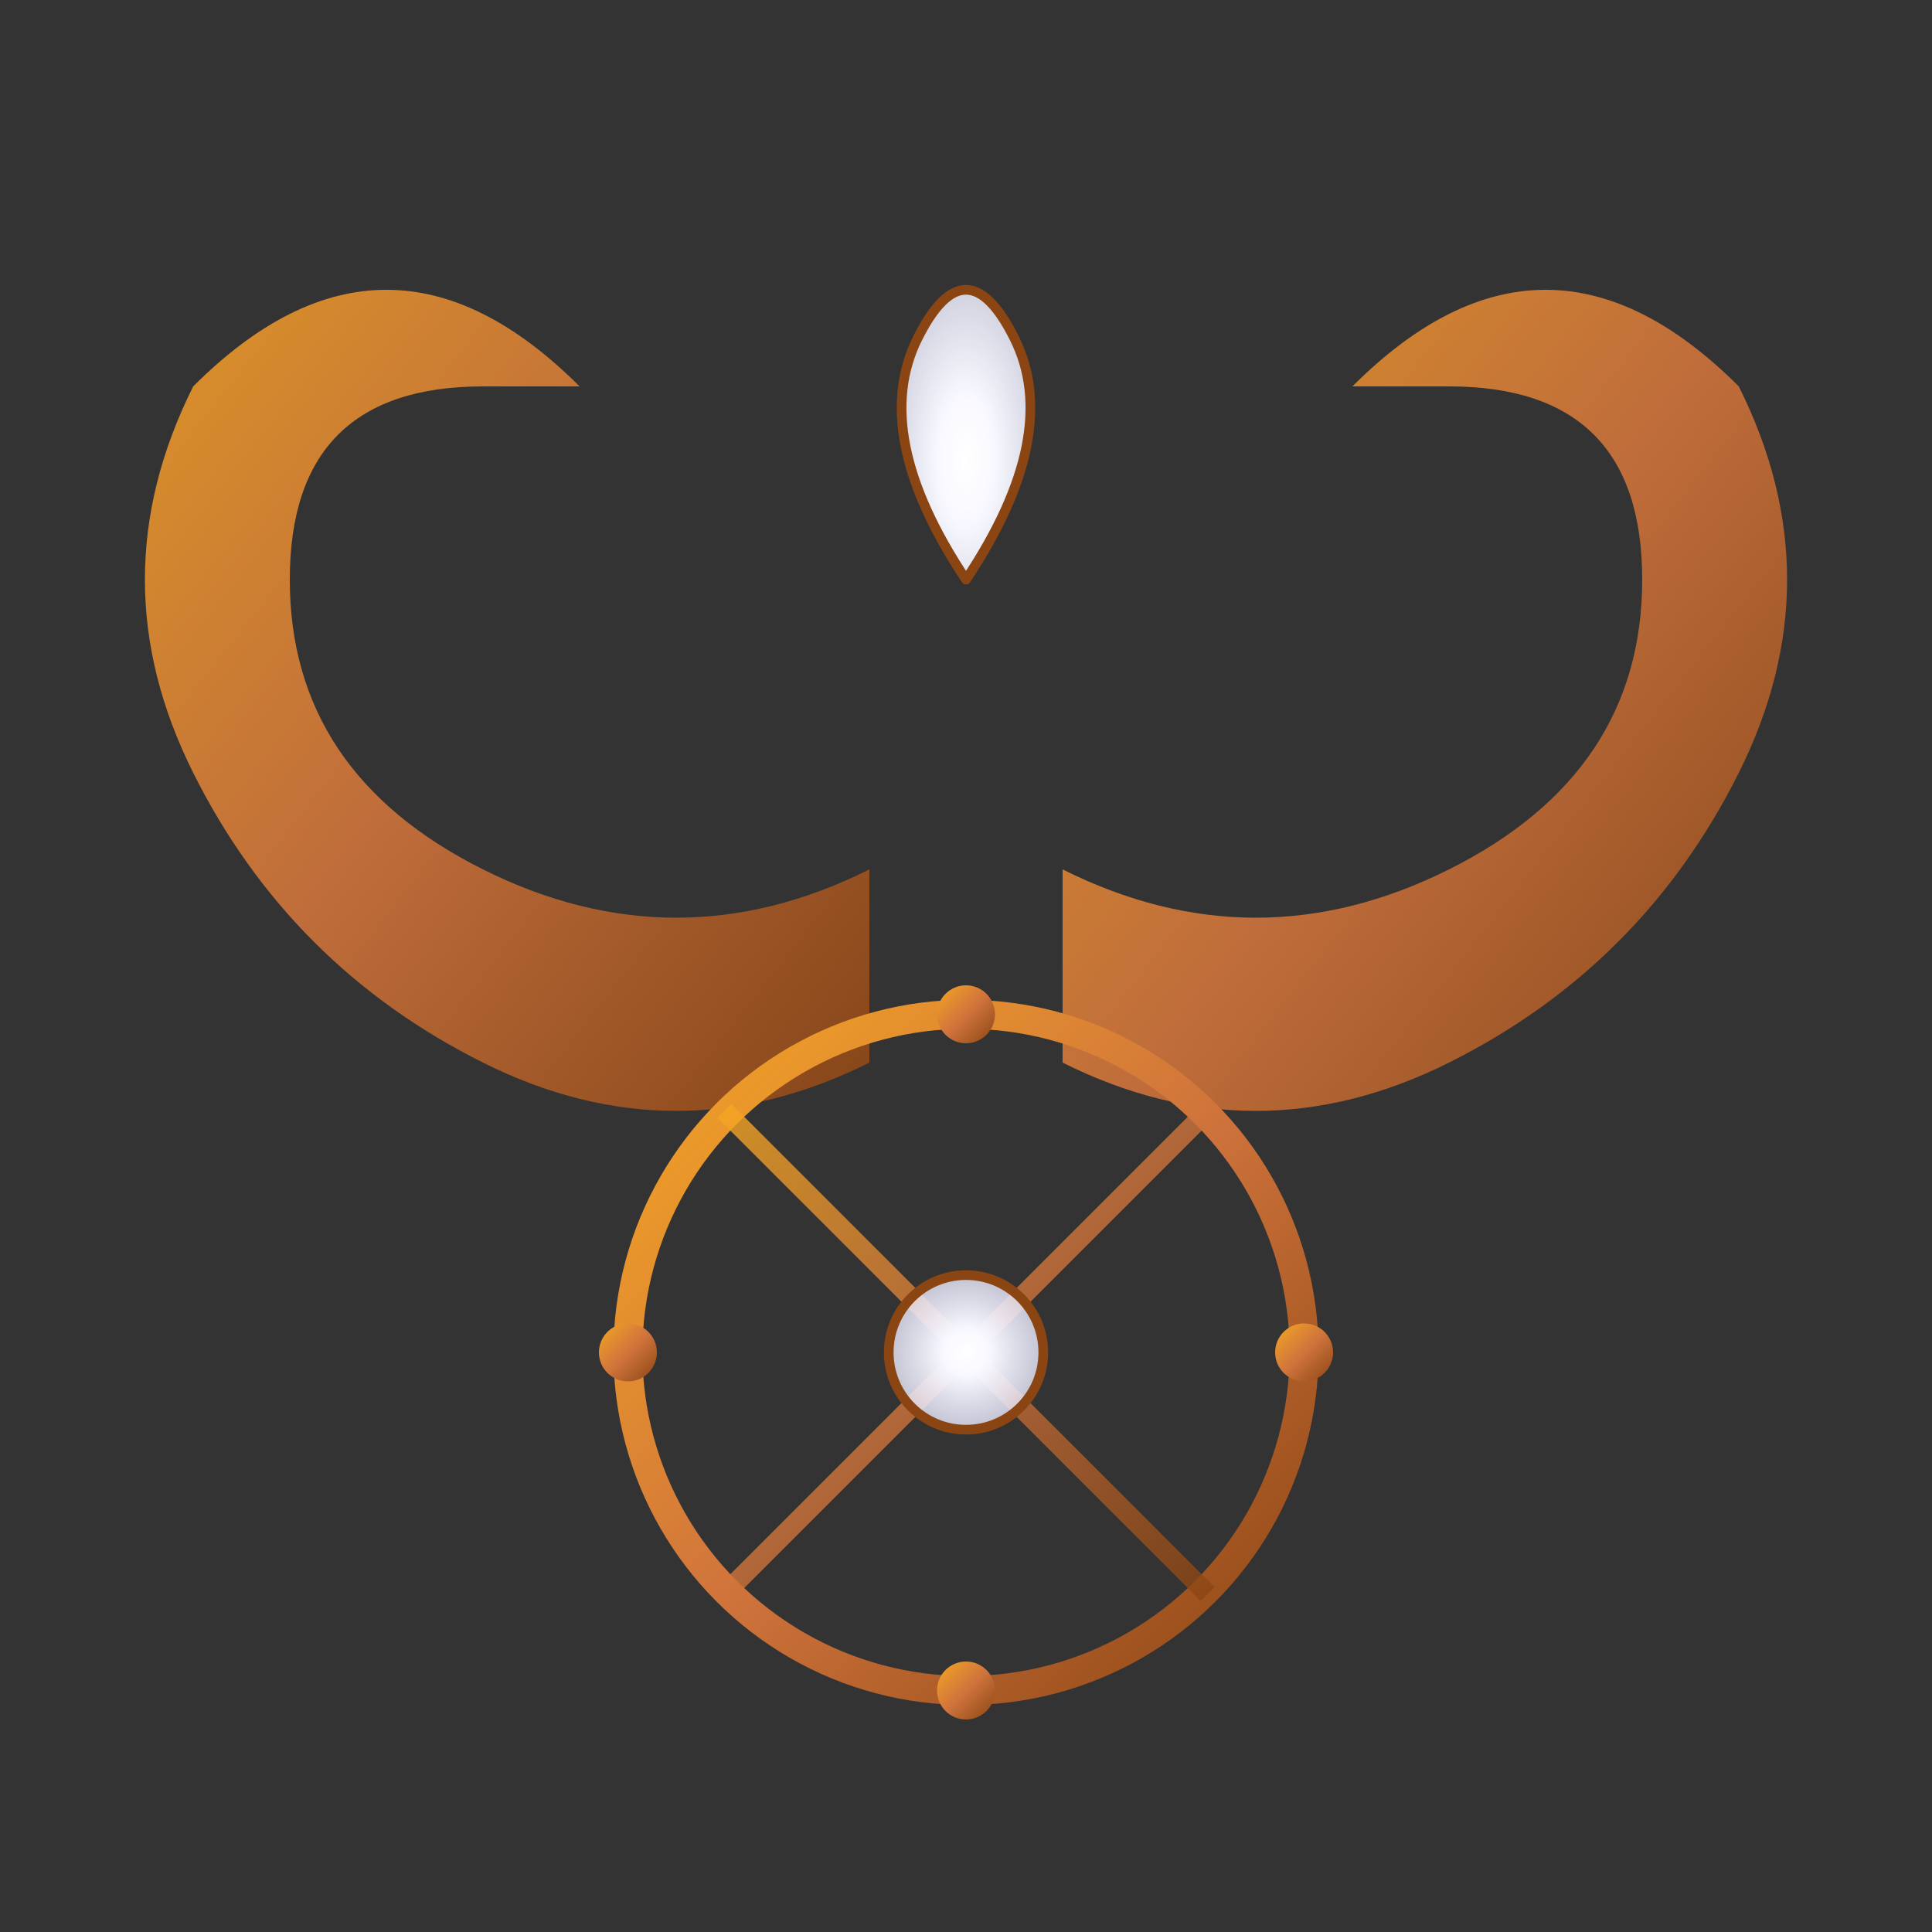 <?xml version="1.0" encoding="UTF-8"?>
<svg viewBox="0 0 200 200" xmlns="http://www.w3.org/2000/svg">
  <rect x="0" y="0" width="200" height="200" fill="#333333" stroke="none"/>
  <defs>
    <linearGradient id="logoGradient" x1="0%" y1="0%" x2="100%" y2="100%">
      <stop offset="0%" style="stop-color:#F5A623;stop-opacity:1" />
      <stop offset="50%" style="stop-color:#D0743C;stop-opacity:1" />
      <stop offset="100%" style="stop-color:#8B4513;stop-opacity:1" />
    </linearGradient>
    <radialGradient id="centerGradient" cx="50%" cy="50%" r="50%">
      <stop offset="0%" style="stop-color:#FFFFFF;stop-opacity:1" />
      <stop offset="30%" style="stop-color:#F8F8FF;stop-opacity:1" />
      <stop offset="100%" style="stop-color:#E6E6FA;stop-opacity:0.8" />
    </radialGradient>
  </defs>
  
  <!-- Outer crescent shapes forming the U -->
  <path d="M 60 40 Q 40 20, 20 40 Q 10 60, 20 80 Q 30 100, 50 110 Q 70 120, 90 110 L 90 90 Q 70 100, 50 90 Q 30 80, 30 60 Q 30 40, 50 40 Z" 
        fill="url(#logoGradient)" opacity="0.9"/>
  
  <path d="M 140 40 Q 160 20, 180 40 Q 190 60, 180 80 Q 170 100, 150 110 Q 130 120, 110 110 L 110 90 Q 130 100, 150 90 Q 170 80, 170 60 Q 170 40, 150 40 Z" 
        fill="url(#logoGradient)" opacity="0.9"/>
  
  <!-- Central flame/drop shape -->
  <path d="M 100 60 Q 90 45, 95 35 Q 100 25, 105 35 Q 110 45, 100 60 Q 100 70, 100 60 Z" 
        fill="url(#centerGradient)" stroke="#8B4513" stroke-width="1"/>
  
  <!-- Dharma wheel/chakra at bottom -->
  <circle cx="100" cy="140" r="35" fill="none" stroke="url(#logoGradient)" stroke-width="3"/>
  
  <!-- Spokes of the wheel -->
  <g stroke="url(#logoGradient)" stroke-width="2" opacity="0.8">
    <!-- 8 main spokes -->
    <line x1="100" y1="105" x2="100" y2="175"/>
    <line x1="125" y1="115" x2="75" y2="165"/>
    <line x1="135" y1="140" x2="65" y2="140"/>
    <line x1="125" y1="165" x2="75" y2="115"/>
    <line x1="100" y1="175" x2="100" y2="105"/>
    <line x1="75" y1="165" x2="125" y2="115"/>
    <line x1="65" y1="140" x2="135" y2="140"/>
    <line x1="75" y1="115" x2="125" y2="165"/>
  </g>
  
  <!-- Central hub of wheel -->
  <circle cx="100" cy="140" r="8" fill="url(#centerGradient)" stroke="#8B4513" stroke-width="1"/>
  
  <!-- Decorative dots around the wheel -->
  <circle cx="100" cy="105" r="3" fill="url(#logoGradient)"/>
  <circle cx="135" cy="140" r="3" fill="url(#logoGradient)"/>
  <circle cx="100" cy="175" r="3" fill="url(#logoGradient)"/>
  <circle cx="65" cy="140" r="3" fill="url(#logoGradient)"/>
</svg>